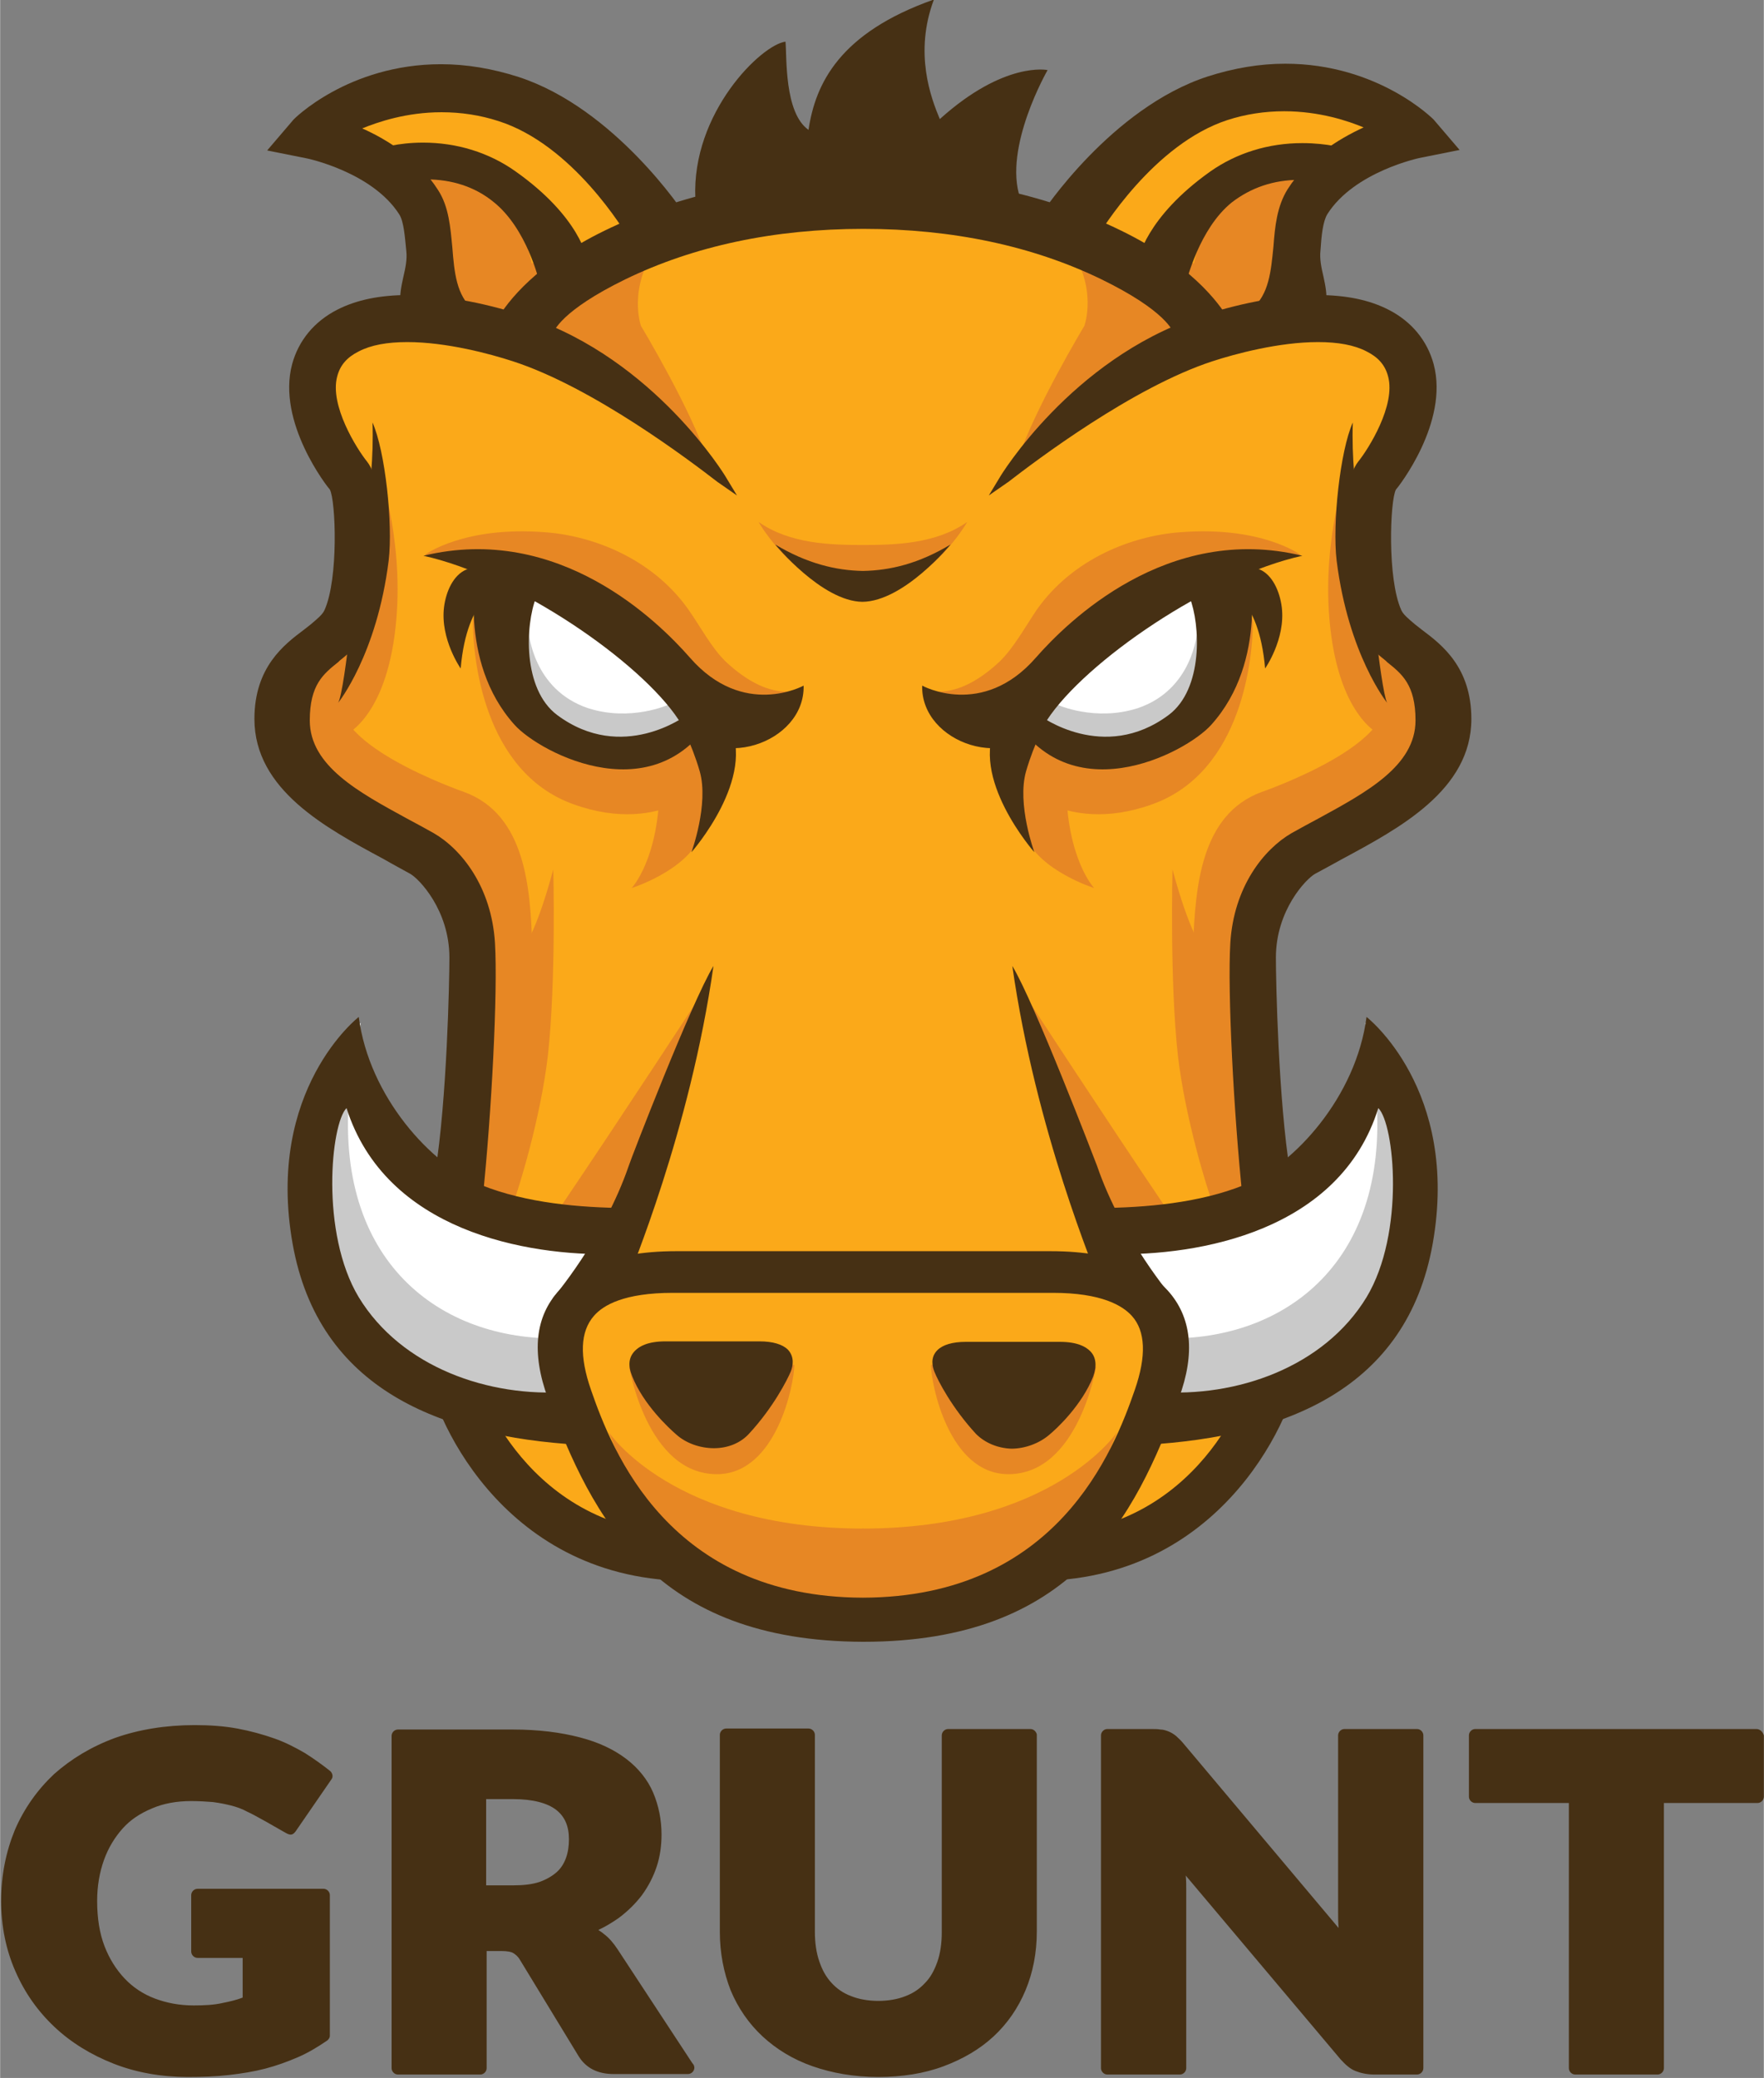 <svg id="Layer_1" xmlns="http://www.w3.org/2000/svg" viewBox="0 0 360 424" width="2123" height="2500"><rect x="0" y="0" width="360" height="424" fill="#808080" stroke="none"/><style>.st0{display:none}.st1{display:inline}.st2{fill:#fba919}.st3{fill:#e78724}.st4{fill:#87ccee}.st5{fill:#fdc168}.st6{fill:#fff}.st7{fill:#c9c9c9}.st8{fill:#463014}</style><g id="Layer_1_1_"><path class="st2" d="M67.9 81.4s5.7 22.1 6.6 29.5c.8 7.4-14.8 23.8-14.8 32S63 165.8 81 173.2c18 7.4 20.5 26.2 20.5 37.7 0 11.5-6.6 33.6-6.6 33.6s-4.1 54.9 18 64.7C135 319 130.1 319 135 319c4.9 0 41 14.8 62.3 9 21.3-5.7 27-12.3 27-12.3s21.3 1.6 27.9-17.2c6.6-18.8 10.7-58.2 8.2-76.2s-5.7-41.8 9-50c14.8-8.2 30.3-18 27.9-26.2-2.5-8.2-15.6-19.7-15.6-19.7s-3.3-20.5-.8-25.4c2.5-4.9 17.2-17.2 9-26.2s-22.9-9-22.9-9l-18.8 1.6s-32-28.7-73.8-27c-41.8 1.6-68 27-68 27s-13.9-4.9-26.2 0c-12.3 5-14.8.1-12.3 14z"/><path class="st3" d="M142.8 203.4s-16.2 24.8-28.1 42.4c-1.8 2.7 11.9 2.9 11.9 2.9l16.2-45.3zM150.5 152s-4.9 12.2-7.6 18.7c-2.9 7-14 10.5-14 10.5s5.7-6 5.7-21.3c0-6.4 8.3-9 8.3-9l7.6 1.1z"/><path class="st3" d="M145.6 158.9s-10 11.9-28.6 5.2-20.5-30.5-20.5-37.2c0-6.7 35.3 6.7 40.1 9.5s13.7 14.4 9 22.5zM75.3 31.4s17.2-3.3 28.6 5.7c11.5 9.1 14.8 16.2 14.8 16.2L99.4 68.7S90.1 64.4 87.2 52c-2.9-12.5-1-18.2-11.9-20.6z"/><path class="st3" d="M140.5 124.4c-7.4-10.5-19.6-15.1-29.3-15.8-16.6-1.3-24.5 4.6-24.5 4.6s27.2 1.2 35 11.4c14.6 19.2 35.9 20.7 39.3 16.5-3.9.2-8.3-1.8-12.9-6.1-2.9-2.8-5.2-7.2-7.6-10.6zM94.7 161.6s-30.2-10.4-24.4-20.9c5.7-10.5 1.2-16.2 1.2-16.2S54.6 137 58.9 150.4c2.6 8.2 7.1 14.1 31.4 25.5 11.7 21.6 2.4 60.6 3 60.8.9.3 16.4-7.6 15.3-44.1-.4-11.2-1.3-26.4-13.9-31zM134.2 50.1c-12.6 6.4-30 15.4-30 15.4l6.8 3.4c-.7 1.1-1 1.7-1 1.7l7 3.2s17.1 12.4 27.5 20.3c-3.5-10.7-13.7-27.6-13.7-27.6s-2.8-7.8 3.4-16.4zM176.2 311.9c-38.9 0-52-19.7-52-19.7l6.1 14.8c2.3 6.4 26.8 26.3 45.9 26.3"/><path class="st3" d="M128.4 278.9s3.6 21.9 17.9 21.9c12.2 0 15.8-18.5 15.8-22.3l-33.7.4zM104.6 245.9c1.3-3.5 5.7-17.7 7.2-30.5 1.7-15.4 1.1-38 1.1-38s-3.8 14.8-7.2 17.2c-3.3 2.4-9.5 18.6-9.5 18.6s-3.3 24.2-4.9 32.3c4.3.8 8-1.8 13.3.4zM70 150.2s8.1-2.9 10.5-20.5c2.4-17.7-2.9-32.9-2.9-32.9s.5 24.3-2.4 29.1c-2.9 4.8-5.2 6.2-8.6 12.4-3.3 6.1 1.5 10 3.4 11.9z"/><path class="st5" d="M79.7 35.6l-1.7-1c-4.8.1 1.7 1 1.7 1z"/><path class="st2" d="M140.8 44.8s-7.6-1.3-11.5-7c-3.8-5.7-14.6-17.2-31.9-17.3-17.2-.1-34.3 4.6-34.3 4.6L78 34.5c1.6-.1 4.3 0 8.9.1 18.7.6 21.6 19.1 21.6 19.1l65.9-9.1"/><path class="st6" d="M147.2 146.9s-8.9 8.9-22.6 6c-13.7-2.9-22-8.9-22.6-19.4-.6-10.5 2.9-14.6 2.9-14.6s15.3 4.8 22.6 11.1c7.2 6.4 12.6 16.6 19.7 16.9z"/><path class="st7" d="M136.4 143.8s-7.7 3.5-16.4.7c-11.3-3.8-12.1-15.5-12.1-15.5s-6.9 20.4 12.5 24.3c15.6 3.1 24.8-5.9 24.8-5.9l-8.8-3.6z"/><path class="st8" d="M141.9 40.5c-.8-17.5 13.5-31.4 18.4-32 .3 3-.3 14.5 4.7 18 1.4-9.4 6.3-19.8 25.6-26.6-4.1 10.9-.6 20.1 1.2 24.4 13.2-11.9 22-10 22-10s-9.1 15.8-5.6 26.1c-26.4-1.9-66.2 2.9-66.3.1zM85.9 67.1c-6.3-5.2-1.6-10.1-2.1-16-.3-3.2-.5-6.1-1.6-7.8-5.8-9.2-19.5-11.9-19.6-12L56.2 30l4.3-5c.6-.6 18-17.3 45-8.6 18.9 6.1 32.9 26.8 33.4 27.6l-9.5 4.5c-.1-.2-11.2-19.6-27.4-24.8-13.1-4.2-25.2-.2-30.4 2.4 5.5 2.2 12.7 6.2 17 13 2 3.2 2.4 7.3 2.7 11.2.4 5.2.8 10.1 4.7 13.3l-10.1 3.5zM69 143.4s7.9-9.8 10.3-29c.9-7.5-.7-22.4-3.3-28.2.5 14.1-3.1 28.2-3.1 28.2s-2.4 26.2-3.9 29z"/><path class="st8" d="M110.9 57.2s-2.5-11.1-9.6-16.8c-9.9-7.9-22.1-3.7-22.2-3.7l-1.8-5.4c.6-.2 14.5-4.6 27.3 4.4 12.9 9 14.4 17.2 14.6 18.2l-8.3 3.3zM94 136.4s-4.2-6-3.4-12.5c.4-3.2 1.9-6.6 4.6-7.7 5-2.2 7.2 3.5 7.2 3.5s-7.1 1.6-8.4 16.7z"/><path class="st8" d="M139.7 145.5c.2.3.3.5.3.5s-13 9.8-26.3-.1c-7.1-5.3-6.5-18.4-4.3-24 5.7 1.3 10.5 3.6 14.5 6.3-5.1-4.5-9.5-7.9-9.5-8l-5.8-1.6-11.2-3.9c-.1.9-4.2 20.1 7.6 33.2 5.2 5.8 29.8 18.8 41.5-3.4l-6.8 1z"/><path class="st8" d="M138.5 146.9c7.3 11.1 25.8 4.8 25.5-7 0 0-12.3 6.8-23.2-5.7-6.4-7.3-26.7-27.5-54.4-20.8 19 4.2 44.3 21.6 52.1 33.5z"/><path class="st8" d="M83.7 178.3c1.8 1 8 7.4 8 17.1 0 4.8-.5 29-2.9 43.8 3.6 2.3 6.1 2.8 9.7 5.2 1.8-17.1 3.1-42 2.5-52-.7-11.4-6.8-19.1-12.5-22.4-1.8-1-3.6-2-5.5-3-9.7-5.3-19.8-10.7-19.8-20 0-7.3 2.8-9.5 5.8-11.9l.3-.3c2-1.6 4.2-3.4 5.6-6.4 3.6-8.2 4.2-28.9 0-34.2-2.1-2.6-7.7-11.5-6.1-17.4.6-2.3 2-3.9 4.4-5.1 2.5-1.3 5.8-1.9 9.9-1.9 8 0 16.9 2.4 21.5 3.9C121 79 140.8 94 146.5 98.4c.2.1.3.2.3.2l3.6 2.5-2.3-3.8c-.1-.2-14.5-23.9-40.3-32.6-5-1.7-14.8-4.5-24.5-4.5-5.8 0-10.6 1-14.5 3-4.7 2.4-7.9 6.3-9.2 11.1-3.2 11.9 7.3 25.2 7.7 25.6 1.2 2.2 1.8 18.2-1.1 24.6-.4.9-1.5 1.8-2.8 2.9-.4.3-.9.7-1.4 1.1-4 3-10.1 7.6-10.1 18.2 0 14.5 14.7 22.3 26.4 28.6 1.9 1.1 3.8 2.1 5.4 3z"/><path class="st8" d="M85.9 67.1c-6.3-5.2-1.6-10.1-2.1-16-.3-3.2-.5-6.1-1.6-7.8-5.8-9.2-19.5-11.9-19.6-12L56.2 30l4.3-5c.6-.6 18-17.3 45-8.6 18.9 6.1 32.9 26.8 33.4 27.6l-9.5 4.5c-.1-.2-11.2-19.6-27.4-24.8-13.1-4.2-25.2-.2-30.4 2.4 5.5 2.2 12.7 6.2 17 13 2 3.2 2.4 7.3 2.7 11.2.4 5.2.8 10.1 4.7 13.3l-10.1 3.5z"/><path class="st8" d="M85.7 68.2l-.4-.3c-4.7-3.9-3.8-7.7-3-11.4.4-1.7.8-3.5.6-5.3-.3-3-.5-5.9-1.4-7.4-5.5-8.7-18.9-11.5-19-11.5l-8-1.6 5.3-6.2c0-.1 11.2-11.4 30.2-11.4 5.2 0 10.5.9 15.8 2.6 19.7 6.4 33.8 27.8 33.9 28l.6.9-11.3 5.2-.4-.7c-1.2-2.1-11.8-19.6-26.9-24.4-3.7-1.2-7.6-1.8-11.6-1.8-7.2 0-13 2-16.2 3.3 5.2 2.3 11.5 6.3 15.5 12.6 2.2 3.4 2.5 7.6 2.9 11.7.4 5 .8 9.8 4.3 12.7l1.3 1.1-12.2 3.9z"/><path class="st8" d="M110.9 57.2s-2.5-11.1-9.6-16.8c-9.9-7.9-22.1-3.7-22.2-3.7l-1.8-5.4c.6-.2 14.5-4.6 27.3 4.4 12.9 9 14.4 17.2 14.6 18.2l-8.3 3.3z"/><path class="st8" d="M110.2 58.5l-.2-1.1c0-.1-2.5-10.8-9.3-16.2-3.8-3.1-8.5-4.6-13.8-4.6-4.1 0-7.2 1-7.5 1.1l-.9.3-2.4-7.3.9-.3c.4-.1 4.1-1.3 9.3-1.3 6.9 0 13.4 2 18.8 5.8 13.2 9.3 14.8 17.8 14.9 18.8l.1.7-9.9 4.1zM86.9 34.7c5.7 0 10.8 1.7 15 5 6 4.8 8.8 13.2 9.7 16.2l6.5-2.6c-.6-2.3-3.2-9.2-14-16.8-5.2-3.6-11.2-5.5-17.8-5.5-3.6 0-6.4.6-7.8.9l1.2 3.6c1.4-.3 4-.8 7.2-.8zM145.7 295.5c-2.8 0-5.7-1-7.7-2.8-1.5-1.3-6.7-6.1-9-11.9-.9-2.2-.7-3.9.6-5.2.9-.9 2.6-1.9 6.2-1.9H155c2.7 0 4.7.6 5.8 1.7 1.4 1.5 1 3.4.6 4.4-.7 1.7-3.6 7.4-8.5 12.7-1.7 1.9-4.3 3-7.2 3zM148.7 147.6l-10.2-.7s2.6 4.6 4.3 10.5c1.9 6.7-1.7 16.5-1.7 16.5s13.5-15.3 7.6-26.3zM136 322.4c-36.2-2.8-49-37-49-44.2h9.5-4.7 4.7c0 3.1 9.7 32.4 40.3 34.7l-.8 9.5z"/><path class="st6" d="M125.8 261c-.6-3.3-.6-6.4.1-9.4-2.8-2.1-7.7-2.8-11.4-4-3-1.9-18.5 2-29.8-11.7-14.1-17.1-11.1-27.2-11.1-27.2-3.6 4-7.1 2.5-12.6 21.2s2.6 31.8 17.7 44.9c7.1 6.2 17.2 8.7 25.9 9.7-2.9-2.9 5-3.2 10.4-5.2-.4-4.4.3-8.6 3.6-12.1 2-2.1 4.5-3.3 7.1-4.3.1-.3.3-.7.4-1-.2-.3-.3-.6-.3-.9z"/><path class="st7" d="M114.8 279.1c-.3-.9-.6-1.9-.8-2.8-.3-1-1.5-4 0-.6-.4-.9-.7-1.7-.8-2.6-24.5 0-45.8-16.8-41.7-52.2-3.2-4.3-7.7 8.6-7.7 8.6s-12.3 35.6 19.4 49.4c10.5 4.6 19.9 7.9 22.1 6.6 4.6.9 8.7-2.3 10.3-4.4-.3-.7-.6-1.3-.8-2z"/><path class="st8" d="M125.3 255.9c0-3 .6-5.9 2.1-8.8l.3-.6c-9.4-.1-20.3-1-29.5-4.7-10.2-4.1-22.9-18-25-34.3 0 0-19.1 14.8-13.5 46.3 5.3 29.7 30.1 39.3 58.4 41 0-.2-3.2-6.8-2.2-10.8-16.1 1.2-34-5-42.7-19.3-7.9-13.1-5.7-35.4-2.5-38.6 8 25.1 36.7 30.2 54.6 29.8z"/><path class="st8" d="M128.3 237.9c-5.1 14.9-15.5 27-15.5 27s14.3-.7 15.1-3.2c.6-1.9 12.9-30.8 17.7-64.6-4.5 7.4-16.9 39.5-17.3 40.8z"/><path class="st3" d="M209.4 203.4s16.2 24.8 28.1 42.4c1.8 2.7-11.9 2.9-11.9 2.9l-16.2-45.3zM201.7 152s4.9 12.2 7.6 18.7c2.9 7 14 10.5 14 10.5s-5.7-6-5.7-21.3c0-6.4-8.3-9-8.3-9l-7.6 1.1z"/><path class="st3" d="M206.6 158.9s10 11.9 28.6 5.2 20.5-30.5 20.5-37.2c0-6.7-35.3 6.7-40.1 9.5-4.7 2.9-13.8 14.4-9 22.5zM276.9 31.4s-17.2-3.3-28.6 5.7c-11.5 9.1-14.8 16.2-14.8 16.2l19.3 15.3s9.3-4.3 12.2-16.7c2.8-12.4.9-18.1 11.9-20.5z"/><path class="st3" d="M211.6 124.4c7.4-10.5 19.6-15.1 29.3-15.8 16.6-1.3 24.5 4.6 24.5 4.6s-27.2 1.2-35 11.4c-14.6 19.2-35.9 20.7-39.3 16.5 3.9.2 8.3-1.8 12.9-6.1 2.9-2.8 5.3-7.2 7.6-10.6zM257.5 161.6s30.2-10.4 24.4-20.9c-5.7-10.5-1.2-16.2-1.2-16.2s16.8 12.6 12.5 25.9c-2.6 8.2-7.1 14.1-31.4 25.5-11.7 21.6-2.4 60.6-3 60.8-.9.3-16.4-7.6-15.3-44.1.5-11.2 1.4-26.4 14-31zM218 50.1c12.6 6.4 30 15.4 30 15.4l-6.8 3.4c.7 1.1 1 1.7 1 1.7l-7 3.2s-17.1 12.4-27.6 20.3c3.5-10.7 13.7-27.6 13.7-27.6s2.9-7.8-3.3-16.4zM176 311.9c38.9 0 52-19.7 52-19.7l-6.1 14.8c-2.3 6.4-26.8 26.3-45.9 26.3"/><path class="st3" d="M223.7 278.9s-3.6 21.9-17.9 21.9c-12.2 0-15.8-18.5-15.8-22.3l33.7.4zM247.6 245.9c-1.3-3.5-5.7-17.7-7.2-30.5-1.7-15.4-1.1-38-1.1-38s3.8 14.8 7.2 17.2c3.3 2.4 9.5 18.6 9.5 18.6s3.3 24.2 4.9 32.3c-4.3.8-8-1.8-13.3.4zM282.2 150.2s-8.1-2.9-10.5-20.5c-2.4-17.7 2.9-32.9 2.9-32.9s-.5 24.3 2.4 29.1c2.9 4.8 5.2 6.2 8.6 12.4 3.2 6.1-1.5 10-3.4 11.9z"/><path class="st5" d="M272.5 35.6l1.7-1c4.8.1-1.7 1-1.7 1z"/><path class="st2" d="M211.4 44.8s7.6-1.3 11.5-7c3.8-5.7 14.6-17.2 31.9-17.3 17.2-.1 34.3 4.6 34.3 4.6l-14.9 9.4c-1.6-.1-4.3 0-8.9.1-18.7.6-21.6 19.1-21.6 19.1l-65.9-9.1"/><path class="st6" d="M205 146.9s8.9 8.9 22.6 6c13.7-2.9 22-8.9 22.6-19.4.6-10.5-2.9-14.6-2.9-14.6s-15.3 4.8-22.6 11.1-12.7 16.6-19.7 16.9z"/><path class="st7" d="M215.8 143.8s7.7 3.5 16.4.7c11.3-3.8 12.1-15.5 12.1-15.5s6.9 20.4-12.5 24.3c-15.6 3.1-24.8-5.9-24.8-5.9l8.8-3.6z"/><path class="st8" d="M266.3 67.1c6.3-5.2 1.6-10.1 2.1-16 .3-3.2.5-6.1 1.6-7.8 5.8-9.2 19.5-11.9 19.6-12L296 30l-4.3-5c-.6-.6-18-17.3-45-8.6-18.9 6.1-32.9 26.8-33.4 27.6l9.5 4.5c.1-.2 11.2-19.6 27.4-24.8 13.1-4.2 25.2-.2 30.4 2.4-5.5 2.2-12.7 6.2-17 13-2 3.2-2.4 7.3-2.7 11.2-.4 5.2-.9 10.1-4.7 13.3l10.1 3.5zM283.1 143.4s-7.9-9.8-10.3-29c-.9-7.5.7-22.4 3.3-28.2-.5 14.1 3.1 28.2 3.1 28.2s2.5 26.2 3.9 29z"/><path class="st8" d="M241.3 57.2s2.5-11.1 9.6-16.8c9.9-7.9 22.1-3.7 22.2-3.7l1.8-5.4c-.6-.2-14.5-4.6-27.3 4.4-12.9 9-14.4 17.2-14.6 18.2l8.3 3.3zM258.2 136.4s4.2-6 3.4-12.5c-.4-3.2-1.9-6.6-4.5-7.7-5-2.2-7.2 3.5-7.2 3.5s7 1.6 8.3 16.7z"/><path class="st8" d="M212.5 145.5c-.2.3-.3.5-.3.5s13 9.8 26.3-.1c7.1-5.3 6.5-18.4 4.3-24-5.7 1.3-10.5 3.6-14.5 6.3 5.1-4.5 9.5-7.9 9.5-8l5.8-1.6 11.2-3.9c.1.9 4.2 20.1-7.6 33.2-5.2 5.8-29.8 18.8-41.5-3.4l6.8 1z"/><path class="st8" d="M213.7 146.9c-7.3 11.1-25.8 4.8-25.5-7 0 0 12.3 6.8 23.2-5.7 6.4-7.3 26.8-27.5 54.4-20.8-19 4.2-44.3 21.6-52.1 33.5z"/><path class="st8" d="M268.4 178.3c-1.8 1-8 7.4-8 17.1 0 4.8.5 29 2.9 43.8-3.6 2.3-6.1 2.8-9.7 5.2-1.8-17.1-3.1-42-2.5-52 .7-11.4 6.8-19.1 12.5-22.4 1.8-1 3.6-2 5.5-3 9.7-5.3 19.8-10.7 19.8-20 0-7.3-2.8-9.5-5.8-11.9l-.3-.3c-2-1.6-4.2-3.4-5.6-6.4-3.6-8.2-4.2-28.9 0-34.2 2.1-2.6 7.7-11.5 6.1-17.4-.6-2.3-2-3.9-4.4-5.1-2.5-1.3-5.8-1.9-9.9-1.9-8 0-16.9 2.4-21.5 3.9-16.3 5.3-36.1 20.3-41.8 24.7-.2.1-.3.2-.3.2l-3.6 2.5 2.3-3.8c.1-.2 14.5-23.9 40.3-32.6 5-1.7 14.8-4.5 24.5-4.5 5.8 0 10.6 1 14.5 3 4.7 2.4 7.9 6.3 9.2 11.1 3.2 11.9-7.3 25.2-7.7 25.6-1.2 2.2-1.8 18.2 1.1 24.6.4.9 1.5 1.8 2.8 2.9.4.3.9.7 1.4 1.1 4 3 10.1 7.6 10.1 18.2 0 14.5-14.7 22.3-26.4 28.6-2 1.1-3.8 2.1-5.5 3z"/><path class="st8" d="M250.9 65.4c-2.3-4-8.3-11.6-22-18.3-15.3-7.5-33.1-11.3-52.8-11.3-19.7 0-37.4 3.8-52.8 11.3-13.7 6.7-19.7 14.3-22 18.3l-1 1.3 11.8 2.6.4-.5.2-.4c.2-.8 1.8-5 14.9-11.4 14-6.8 30.4-10.3 48.6-10.3 18.2 0 34.6 3.5 48.6 10.3 13.1 6.4 14.7 10.6 14.9 11.4l.2.4.4.5 11.8-2.6-1.2-1.3z"/><path class="st8" d="M266.3 67.1c6.3-5.2 1.6-10.1 2.1-16 .3-3.2.5-6.1 1.6-7.8 5.8-9.2 19.5-11.9 19.6-12L296 30l-4.3-5c-.6-.6-18-17.3-45-8.6-18.9 6.1-32.9 26.8-33.4 27.6l9.5 4.5c.1-.2 11.2-19.6 27.4-24.8 13.1-4.2 25.2-.2 30.4 2.4-5.5 2.2-12.7 6.2-17 13-2 3.2-2.4 7.3-2.7 11.2-.4 5.2-.9 10.1-4.7 13.3l10.1 3.5z"/><path class="st8" d="M254.2 64.1l1.3-1.1c3.5-2.9 3.9-7.7 4.4-12.7.3-4 .7-8.2 2.9-11.7 4-6.3 10.3-10.2 15.5-12.6-3.1-1.3-9-3.3-16.2-3.3-4 0-7.9.6-11.6 1.8-15 4.9-25.7 22.4-26.9 24.4l-.5.7-11.1-5.1.6-.9c.1-.2 14.2-21.6 33.9-28 5.3-1.7 10.6-2.6 15.8-2.6 19 0 30.2 11.3 30.3 11.4l5.3 6.2-8 1.6c-.1 0-13.5 2.8-19 11.5-.9 1.5-1.2 4.3-1.4 7.4-.2 1.8.2 3.6.6 5.3.8 3.7 1.6 7.5-3 11.4l-.4.3-12.5-4z"/><path class="st8" d="M241.3 57.2s2.5-11.1 9.6-16.8c9.9-7.9 22.1-3.7 22.2-3.7l1.8-5.4c-.6-.2-14.5-4.6-27.3 4.4-12.9 9-14.4 17.2-14.6 18.2l8.3 3.3z"/><path class="st8" d="M232 54.5l.1-.7c.1-.9 1.8-9.5 14.9-18.8 5.4-3.8 11.9-5.8 18.8-5.8 5.2 0 8.9 1.1 9.3 1.3l.9.3-2.4 7.3-.9-.3c-.3-.1-3.4-1.1-7.5-1.1-5.3 0-9.9 1.6-13.8 4.6-6.7 5.4-9.2 16.1-9.3 16.2l-.2 1.1-9.9-4.1zm40.5-18.9l1.2-3.6c-1.4-.4-4.2-.9-7.8-.9-6.6 0-12.5 1.8-17.7 5.5-10.8 7.6-13.4 14.5-14 16.8l6.5 2.6c.9-3 3.7-11.4 9.7-16.2 4.1-3.3 9.3-5 15-5 3.1-.1 5.7.4 7.1.8zM199.2 292.6c-4.9-5.3-7.8-10.9-8.5-12.7-.4-1-.9-2.9.6-4.4 1.1-1.1 3.1-1.7 5.8-1.7h19.2c3.6 0 5.3 1 6.2 1.9 1.2 1.2 1.4 3 .6 5.2-2.3 5.8-7.4 10.6-9 11.9-2 1.7-4.9 2.8-7.7 2.8-2.8-.1-5.4-1.2-7.2-3zM203.5 147.6l10.2-.7s-2.6 4.6-4.3 10.5c-1.9 6.7 1.7 16.5 1.7 16.5s-13.5-15.3-7.6-26.3z"/><path class="st3" d="M176.1 111.2c-6.5 0-14.9-.2-21.3-4.7 0 0 8.3 14.6 21.3 14.6v-1.8 1.8c13 0 21.3-14.6 21.3-14.6-6.4 4.5-14.8 4.7-21.3 4.7z"/><path class="st8" d="M194 111.1c-6.5 3.9-12.3 5.3-17.9 5.4-5.5-.1-11.4-1.5-17.9-5.4 0 0 9.5 11.6 17.8 11.7 8.5-.1 18-11.7 18-11.7zM216.2 322.4l-.7-9.4c30.6-2.4 40.2-31.6 40.2-34.7h9.5c0 7-12.8 41.3-49 44.1z"/><path class="st6" d="M226.4 261c.6-3.3.6-6.4-.1-9.4 2.8-2.1 7.7-2.8 11.4-4 3-1.9 18.6 2 29.8-11.7 14.1-17.1 11.1-27.2 11.1-27.2 3.6 4 7.1 2.5 12.6 21.2s-2.6 31.8-17.7 44.9c-7.1 6.2-17.2 8.7-25.9 9.7 2.9-2.9-5-3.2-10.4-5.2.4-4.4-.3-8.6-3.6-12.1-2-2.1-4.5-3.3-7.1-4.3-.1-.3-.3-.7-.4-1 .2-.3.2-.6.3-.9z"/><path class="st7" d="M237.3 279.1c.3-.9.6-1.9.8-2.8.3-1 1.5-4 0-.6.4-.9.7-1.7.8-2.6 24.5 0 45.8-16.8 41.7-52.2 3.2-4.3 7.7 8.6 7.7 8.6s12.3 35.6-19.4 49.4c-10.5 4.6-19.9 7.9-22.1 6.6-4.6.9-8.7-2.3-10.3-4.4.4-.7.6-1.3.8-2z"/><path class="st8" d="M226.8 255.9c0-3-.6-5.9-2.1-8.8l-.3-.6c9.4-.1 20.3-1 29.5-4.7 10.2-4.1 22.9-18 25-34.3 0 0 19.1 14.8 13.5 46.3-5.3 29.7-30.1 39.3-58.4 41 0-.2 3.2-6.8 2.2-10.8 16.1 1.2 34-5 42.7-19.3 7.9-13.1 5.7-35.4 2.4-38.6-7.8 25.1-36.5 30.2-54.5 29.8z"/><g><path class="st8" d="M238.3 263.3c-3.4-3.7-9.6-8-23.9-8H138c-14.3 0-20.6 4.4-23.9 8-4.9 5.3-5.7 12.7-2.3 22 9.1 24.6 21.8 49.6 64.4 49.7 42.6 0 55.4-25.1 64.4-49.7 3.4-9.2 2.6-16.6-2.3-22zm-6.7 20.3c-4.3 12.4-15.9 42.3-55.5 42.4-39.6-.1-51.2-30-55.5-42.4-2.4-6.9-2.2-11.9.6-15.1 1.9-2.2 6.2-4.7 16.1-4.7h77.6c9.9 0 14.2 2.6 16.1 4.7 2.8 3.1 3 8.2.6 15.1z"/></g><path class="st8" d="M223.9 237.9c5.1 14.9 15.5 27 15.5 27s-14.3-.7-15.1-3.2c-.6-1.9-12.9-30.8-17.7-64.6 4.5 7.4 16.8 39.5 17.3 40.8z"/><g><path class="st8" d="M62.2 357.7c-1.9-1.1-4-2.2-6.3-3-2.3-.8-4.8-1.5-7.5-2s-5.6-.7-8.7-.7c-5.9 0-11.4.9-16.2 2.6-4.9 1.8-9 4.3-12.5 7.4-3.4 3.2-6.1 7-8 11.4-1.8 4.4-2.8 9.2-2.8 14.5 0 5.1 1 10 2.9 14.3 1.9 4.4 4.6 8.2 8 11.4 3.4 3.2 7.5 5.7 12.1 7.5 4.6 1.8 9.7 2.7 15.1 2.7 3 0 5.8-.1 8.4-.4 2.6-.3 5.1-.7 7.4-1.3 2.3-.6 4.5-1.4 6.6-2.3 2.1-.9 4.1-2.1 6-3.4.3-.2.6-.6.6-1v-28.7c0-.7-.6-1.3-1.3-1.3H40.3c-.7 0-1.3.6-1.3 1.3v11.5c0 .7.6 1.3 1.3 1.3h9.2v8.1c-1.3.5-2.6.8-4.1 1.1-1.7.4-3.7.5-5.9.5-2.9 0-5.5-.5-7.9-1.4-2.4-.9-4.5-2.3-6.2-4.1-1.7-1.8-3.1-4-4.1-6.6-1-2.6-1.5-5.7-1.5-9.2 0-3.1.5-5.9 1.4-8.4.9-2.5 2.2-4.6 3.8-6.4 1.6-1.8 3.6-3.1 6-4.1 2.3-1 5-1.5 8-1.5 1.6 0 3.1.1 4.4.2 1.5.2 2.5.4 3.7.7 1.2.3 2.3.7 3.4 1.3 1.2.5 6.6 3.6 7.8 4.3.9.5 1.4.5 2-.3l7.3-10.6c.4-.5.3-1.2-.2-1.7-1.5-1.2-3.3-2.5-5.2-3.7zM126 397.7c-.8-1.2-1.7-2.3-2.8-3.1-.3-.3-.7-.5-1.1-.8 1.5-.7 2.8-1.5 4.1-2.4 1.9-1.4 3.5-3 4.8-4.7 1.3-1.8 2.3-3.7 3-5.8.7-2.1 1-4.3 1-6.6 0-3-.6-5.9-1.7-8.5-1.1-2.6-3-5-5.5-6.9-2.5-1.9-5.6-3.4-9.5-4.4-3.8-1-8.4-1.6-13.7-1.6H81.2c-.7 0-1.3.6-1.3 1.3V422c0 .7.6 1.3 1.3 1.3H98c.7 0 1.3-.6 1.3-1.3v-23.9h3c1.3 0 2.1.2 2.4.4.5.3 1 .7 1.4 1.4l12 19.7c1.5 2.4 3.9 3.6 7.1 3.6h15.2c.7 0 1.3-.6 1.3-1.3 0-.4-.2-.7-.4-.9L126 397.7zm-10.5-18.6c-.4 1.1-1 2.1-1.9 2.9-.9.8-2.1 1.5-3.5 2-1.5.5-3.3.7-5.4.7h-5.5v-17.6h5.5c4 0 7 .8 8.8 2.2 1.8 1.4 2.6 3.4 2.6 6 0 1.4-.2 2.7-.6 3.8zM210.3 352.8h-16.8c-.7 0-1.3.6-1.3 1.3v40.2c0 2.2-.3 4.3-.9 6-.6 1.7-1.4 3.2-2.5 4.3-1.1 1.2-2.4 2.1-4 2.7-3.2 1.3-7.9 1.3-11.1 0-1.6-.6-2.9-1.5-4-2.7-1.1-1.2-1.9-2.6-2.5-4.4-.6-1.7-.9-3.8-.9-6V354c0-.7-.6-1.3-1.3-1.3h-16.8c-.7 0-1.3.6-1.3 1.3v40.2c0 4.3.8 8.3 2.2 11.9 1.5 3.6 3.7 6.8 6.5 9.4 2.8 2.6 6.2 4.7 10.2 6.1 4 1.4 8.5 2.2 13.4 2.2s9.4-.7 13.4-2.2c4-1.5 7.4-3.5 10.2-6.1 2.8-2.6 5-5.8 6.5-9.4 1.5-3.6 2.3-7.6 2.3-12v-40.2c-.1-.5-.6-1.1-1.3-1.1zM289.2 352.8h-14.8c-.7 0-1.3.6-1.3 1.3V390c0 1.1 0 2.2.1 3.4l-31.8-37.8c-.5-.6-1-1-1.4-1.4-.5-.4-1-.7-1.5-.9-.5-.2-1.1-.4-1.7-.4-.5-.1-1.2-.1-2-.1H226c-.7 0-1.3.6-1.3 1.3V422c0 .7.6 1.3 1.3 1.3h14.8c.7 0 1.3-.6 1.3-1.3v-36.4c0-.9 0-1.9-.1-2.9l31.6 37.5c1 1.1 2 2 3.1 2.4 1 .4 2.3.7 3.8.7h8.7c.7 0 1.3-.6 1.3-1.3v-67.9c0-.7-.6-1.3-1.3-1.3zM358.5 352.8h-57.4c-.7 0-1.3.6-1.3 1.3v12.5c0 .7.6 1.3 1.3 1.3h19.1V422c0 .7.6 1.3 1.3 1.3h16.8c.7 0 1.3-.6 1.3-1.3v-54.1h19.1c.7 0 1.3-.6 1.3-1.3v-12.5c-.2-.7-.8-1.3-1.5-1.3z"/></g></g></svg>
